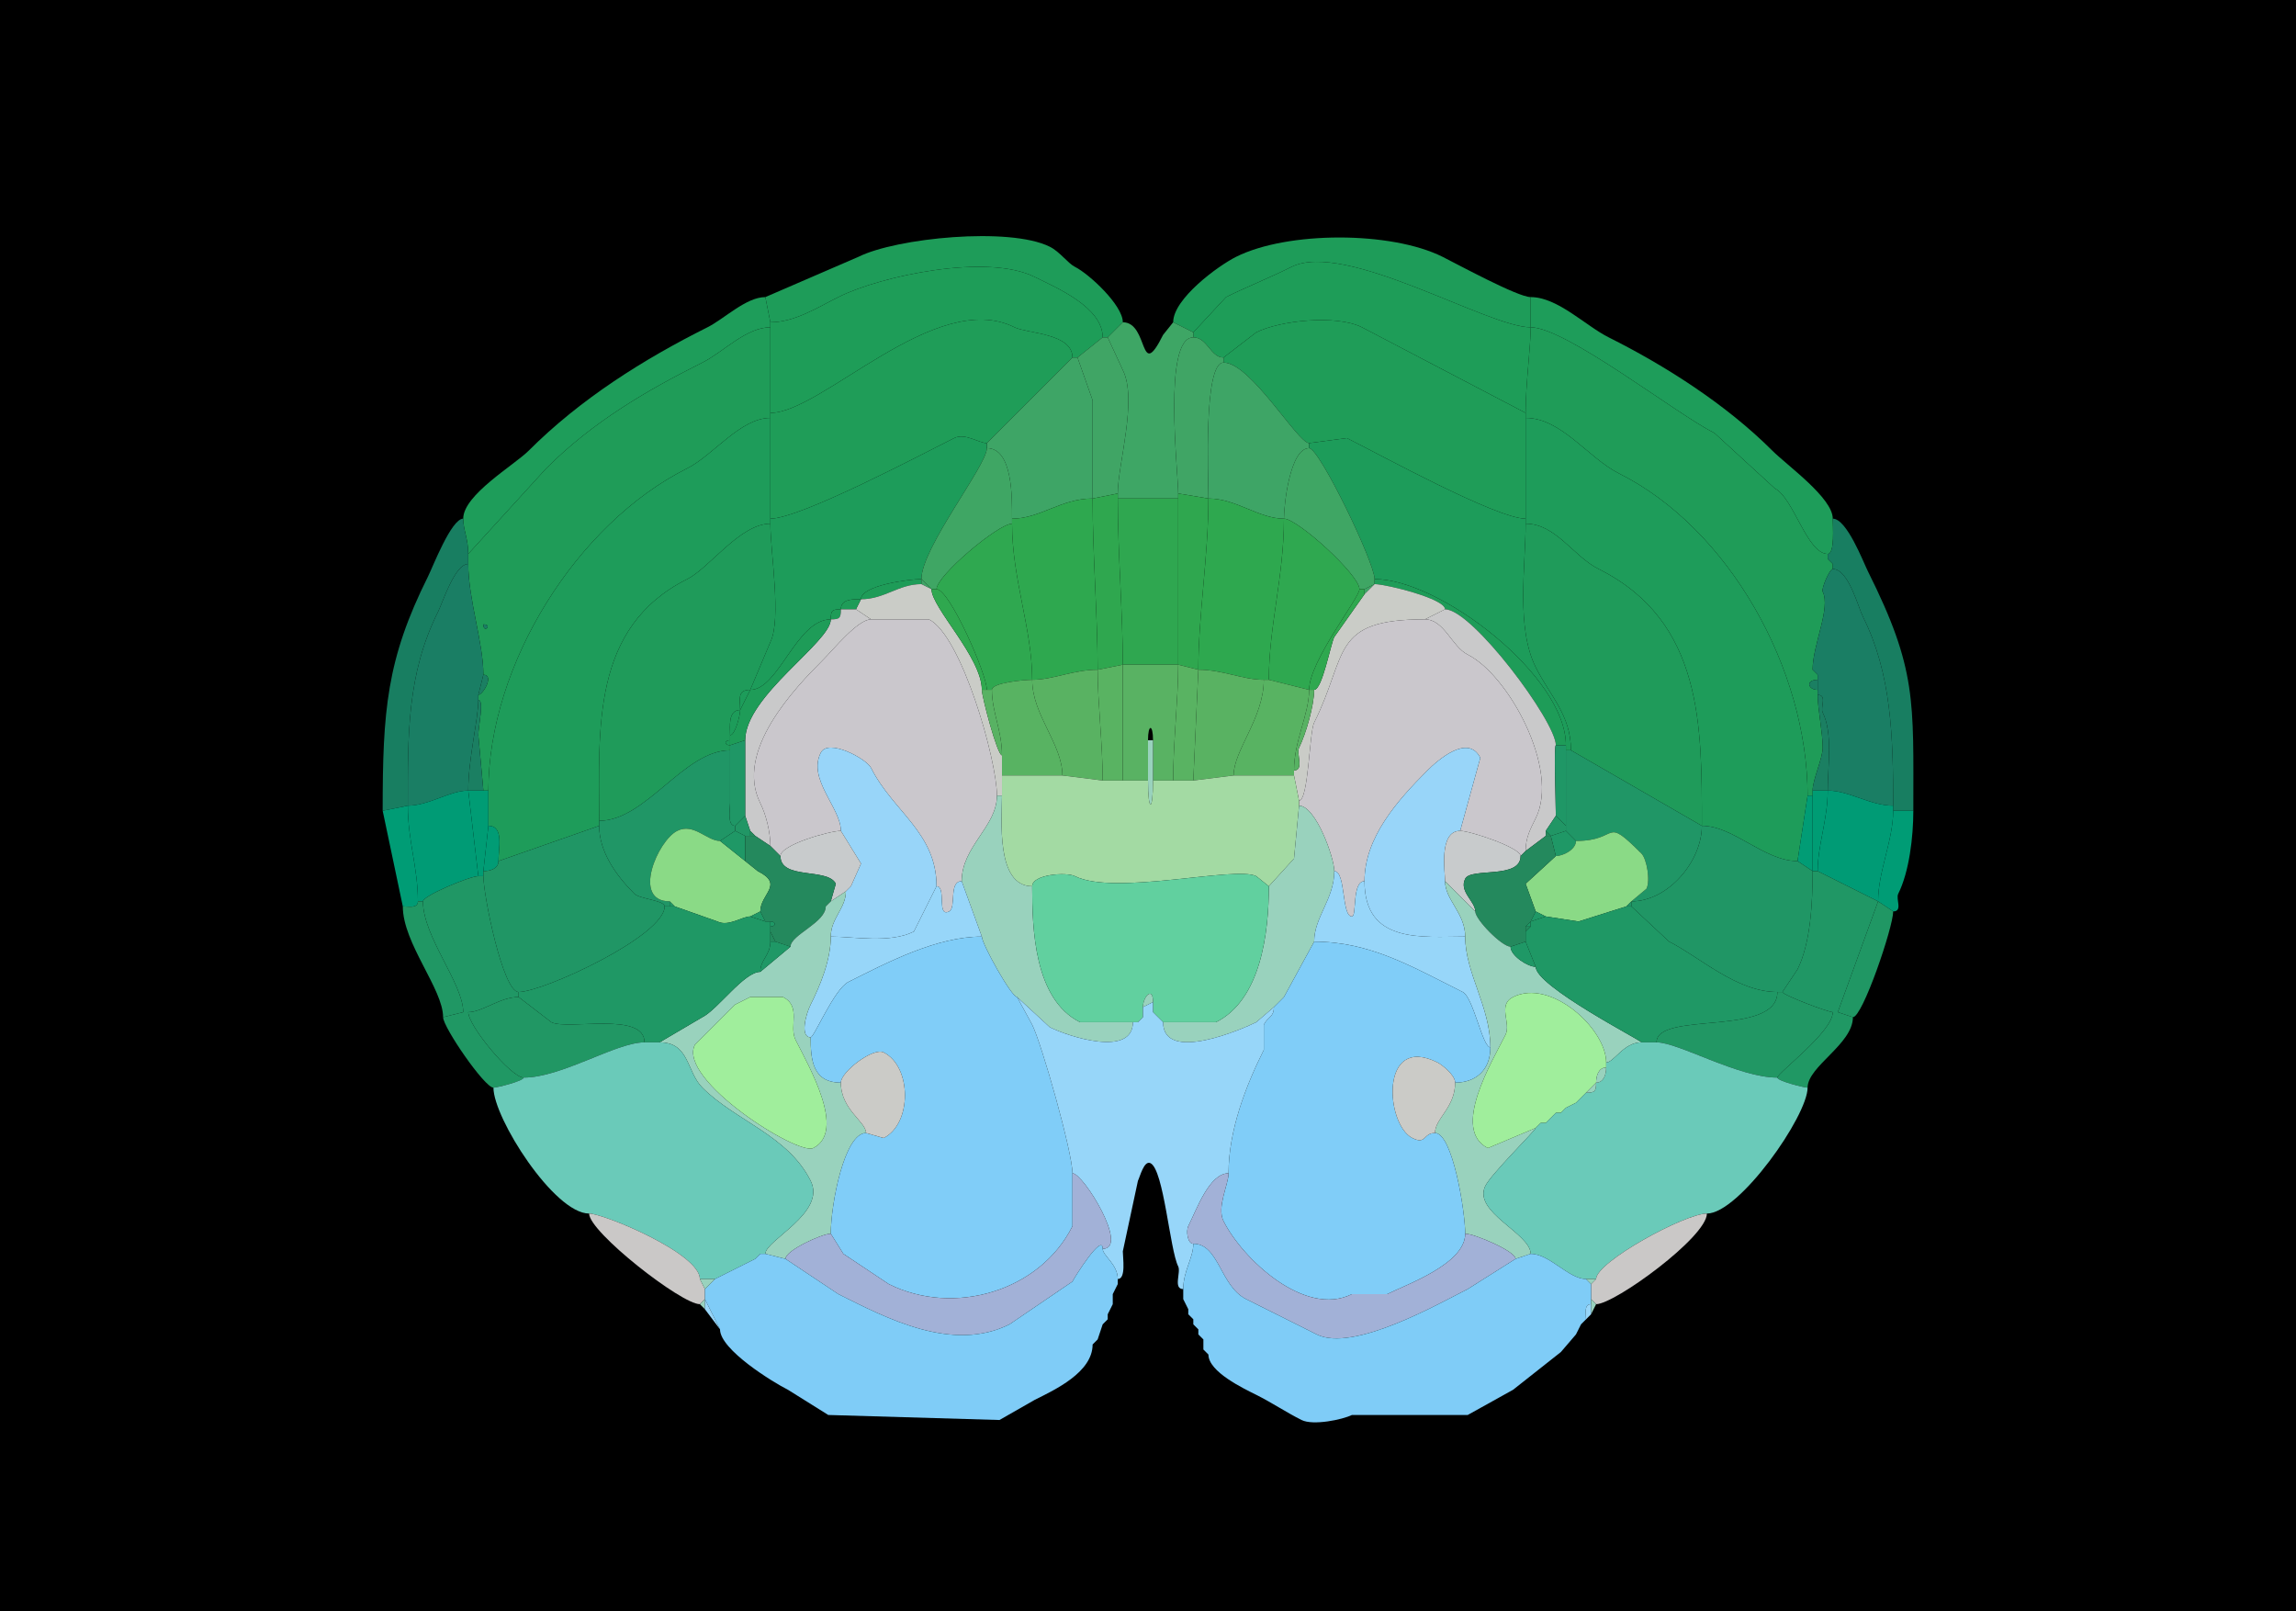 <svg xmlns="http://www.w3.org/2000/svg" xmlns:xlink="http://www.w3.org/1999/xlink"  viewBox="0 0 456 320">
<g>
<rect width="456" height="320" fill="#000000"  stroke-width="0" /> 
<path  fill="#1E9C59" stroke-width="0" stroke="#1E9C59" d = " M219 67 L220,67 C220,67 223,64 223,64 223,60.601 216.297,54.398 213.5,53 212.1,52.3 210.503,50.002 208.5,49 200.502,45.001 177.978,47.261 170.5,51 170.5,51 152,59 152,59 152,59 153,64 153,64 157.831,64 162.429,61.035 166.5,59 174.989,54.755 196.087,50.294 205.5,55 209.673,57.086 219,60.953 219,67  Z"/>

<path  fill="#1E9C59" stroke-width="0" stroke="#1E9C59" d = " M304 65 C295.481,65 267.127,47.687 256.5,53 252.242,55.129 247.176,57.162 243.5,59 L237,66 C237,66 233,64 233,64 233,59.32 241.935,52.782 245.5,51 255.722,45.889 276.265,45.882 286.5,51 289.434,52.467 301.449,59 304,59 304,59 304,65 304,65  Z"/>

<path  fill="#1E9D58" stroke-width="0" stroke="#1E9D58" d = " M213 71 L214,71 C214,71 219,67 219,67 219,60.953 209.673,57.086 205.5,55 196.087,50.294 174.989,54.755 166.5,59 162.429,61.035 157.831,64 153,64 153,64 153,65 153,65 153,65 153,82 153,82 163.234,82 185.837,57.169 201.5,65 204.012,66.256 213,66.146 213,71  Z"/>

<path  fill="#1E9D58" stroke-width="0" stroke="#1E9D58" d = " M243 71 L249.5,66 C254.209,63.646 265.362,62.431 270.5,65 L303,82 C303,76.185 304,69.012 304,65 295.481,65 267.127,47.687 256.5,53 252.242,55.129 247.176,57.162 243.5,59 243.5,59 237,66 237,66 237,66 237,67 237,67 239.789,67 240.42,71 243,71  Z"/>

<path  fill="#1E9D5A" stroke-width="0" stroke="#1E9D5A" d = " M92 103 C92,105.232 93,107.029 93,110 93,110 108.5,93 108.5,93 117.816,83.684 128.566,77.467 139.5,72 143.629,69.936 148.177,65 153,65 153,65 153,64 153,64 153,64 152,59 152,59 148.187,59 143.824,63.338 140.5,65 127.791,71.355 115.27,79.23 105,89.5 102.131,92.369 92,98.271 92,103  Z"/>

<path  fill="#1E9D5A" stroke-width="0" stroke="#1E9D5A" d = " M364 103 C364,104.424 364.442,110 363,110 358.877,110 356.217,98.858 352.5,97 352.5,97 340.5,86 340.5,86 332.879,82.19 310.995,65 304,65 304,65 304,59 304,59 309.354,59 314.885,64.692 319.5,67 330.575,72.537 342.727,80.227 352,89.5 354.969,92.469 364,98.881 364,103  Z"/>

<path  fill="#1F9D58" stroke-width="0" stroke="#1F9D58" d = " M196 88 C194.394,88 191.661,85.919 189.5,87 182.932,90.284 158.908,103 153,103 153,103 153,83 153,83 153,83 153,82 153,82 163.234,82 185.837,57.169 201.5,65 204.012,66.256 213,66.146 213,71 213,71 196,88 196,88  Z"/>

<path  fill="#3EA665" stroke-width="0" stroke="#3EA665" d = " M222 99 C225.251,99 230.749,99 234,99 234,99 234,98 234,98 234,93.717 230.892,67 237,67 237,67 237,66 237,66 237,66 233,64 233,64 233,64 231,66.5 231,66.5 226.205,76.09 228.218,64 223,64 223,64 220,67 220,67 220,67 223,73.5 223,73.5 225.964,79.429 222,92.198 222,98 222,98 222,99 222,99  Z"/>

<path  fill="#1F9D58" stroke-width="0" stroke="#1F9D58" d = " M260 88 L267.5,87 C273.93,90.215 297.212,103 303,103 303,103 303,83 303,83 303,83 303,82 303,82 303,82 270.5,65 270.5,65 265.362,62.431 254.209,63.646 249.5,66 249.5,66 243,71 243,71 243,71 243,72 243,72 248.367,72 257.737,88 260,88  Z"/>

<path  fill-rule="evenodd" fill="#1F9C58" stroke-width="0" stroke="#1F9C58" d = " M96 124 C96,125.93 97.93,124 96,124  M96 157 L97,157 C97,132.013 114.536,103.982 136.5,93 141.626,90.437 147.046,83 153,83 153,83 153,82 153,82 153,82 153,65 153,65 148.177,65 143.629,69.936 139.5,72 128.566,77.467 117.816,83.684 108.5,93 108.5,93 93,110 93,110 93,110 93,112 93,112 93,119.001 96,127.609 96,134 98.246,134 95.914,138 95,138 95,138 95,139 95,139 96.203,139 95,144.226 95,146 95,146 96,157 96,157  Z"/>

<path  fill="#1F9C58" stroke-width="0" stroke="#1F9C58" d = " M359 158 L360,158 C360,158 360,157 360,157 360,154.852 362,150.615 362,148.5 362,145.442 361,140.694 361,138 361,138 361,137 361,137 359.081,137 358.512,135 361,135 361,135 361,134 361,134 361,134 360,133 360,133 360,128.029 363.641,120.783 362,117.5 361.691,116.883 363.382,113 364,113 364,113 364,112 364,112 364,112 363,111 363,111 363,111 363,110 363,110 358.877,110 356.217,98.858 352.5,97 352.5,97 340.5,86 340.5,86 332.879,82.19 310.995,65 304,65 304,69.012 303,76.185 303,82 303,82 303,83 303,83 310.085,83 315.487,90.993 321.5,94 343.473,104.986 359,132.999 359,158  Z"/>

<path  fill="#40A565" stroke-width="0" stroke="#40A565" d = " M222 98 L217,99 C217,99 217,79.5 217,79.5 217,79.5 214,71 214,71 214,71 219,67 219,67 219,67 220,67 220,67 220,67 223,73.5 223,73.5 225.964,79.429 222,92.198 222,98  Z"/>

<path  fill="#40A565" stroke-width="0" stroke="#40A565" d = " M234 98 L240,99 C240,94.646 238.977,72 243,72 243,72 243,71 243,71 240.42,71 239.789,67 237,67 230.892,67 234,93.717 234,98  Z"/>

<path  fill="#3EA566" stroke-width="0" stroke="#3EA566" d = " M217 99 C210.727,99 206.57,103 201,103 201,99.01 201.19,89 196,89 196,89 196,88 196,88 196,88 213,71 213,71 213,71 214,71 214,71 214,71 217,79.5 217,79.5 217,79.5 217,99 217,99  Z"/>

<path  fill="#3EA566" stroke-width="0" stroke="#3EA566" d = " M240 99 C245.505,99 249.992,103 255,103 255,100.415 256.165,89 260,89 260,89 260,88 260,88 257.737,88 248.367,72 243,72 238.977,72 240,94.646 240,99  Z"/>

<path  fill="#1E9C5A" stroke-width="0" stroke="#1E9C5A" d = " M119 164 L99,171 C99,168.471 100.136,164 97,164 97,164 97,157 97,157 97,132.013 114.536,103.982 136.5,93 141.626,90.437 147.046,83 153,83 153,83 153,103 153,103 153,103 153,104 153,104 146.997,104 140.882,112.809 136.5,115 117.381,124.559 119,144.805 119,163 119,163 119,164 119,164  Z"/>

<path  fill="#1E9C5A" stroke-width="0" stroke="#1E9C5A" d = " M338 164 C344.323,164 350.36,171 357,171 357,171 359,158 359,158 359,132.999 343.473,104.986 321.5,94 315.487,90.993 310.085,83 303,83 303,83 303,103 303,103 303,103 303,104 303,104 308.992,104 312.461,110.481 317.5,113 338.296,123.398 338,144.319 338,164  Z"/>

<path  fill="#1D9C5A" stroke-width="0" stroke="#1D9C5A" d = " M165 123 C158.155,123 154.65,137 149,137 149,137 153,127.5 153,127.5 155.237,123.025 153,109.551 153,104 153,104 153,103 153,103 158.908,103 182.932,90.284 189.5,87 191.661,85.919 194.394,88 196,88 196,88 196,89 196,89 196,92.433 183,108.779 183,115 180.614,115 171,116.255 171,119 169.535,119 167,118.891 167,121 165.253,121 165,121.253 165,123  Z"/>

<path  fill="#1D9C5A" stroke-width="0" stroke="#1D9C5A" d = " M311 149 L312,149 C312,141.993 307.88,138.26 305,132.5 301.067,124.633 303,112.392 303,104 303,104 303,103 303,103 297.212,103 273.93,90.215 267.5,87 267.5,87 260,88 260,88 260,88 260,89 260,89 262.05,89 273,111.733 273,115 285.947,115 311,134.206 311,148 311,148 311,149 311,149  Z"/>

<path  fill="#3FA664" stroke-width="0" stroke="#3FA664" d = " M185 117 L186,117 C186,114.337 198.265,104 201,104 201,104 201,103 201,103 201,99.01 201.19,89 196,89 196,92.433 183,108.779 183,115 183,115 185,117 185,117  Z"/>

<path  fill="#3FA664" stroke-width="0" stroke="#3FA664" d = " M270 117 L271,117 C271,117 273,116 273,116 273,116 273,115 273,115 273,111.733 262.05,89 260,89 256.165,89 255,100.415 255,103 257.71,103 270,114.189 270,117  Z"/>

<path  fill="#2FA74F" stroke-width="0" stroke="#2FA74F" d = " M223 132 L218,133 C218,122.373 217,110.283 217,99 217,99 222,98 222,98 222,98 222,99 222,99 222,109.912 223,121.76 223,132  Z"/>

<path  fill="#2FA750" stroke-width="0" stroke="#2FA750" d = " M223 132 L234,132 C234,132 234,99 234,99 230.749,99 225.251,99 222,99 222,109.912 223,121.76 223,132  Z"/>

<path  fill="#2FA74F" stroke-width="0" stroke="#2FA74F" d = " M234 132 L238,133 C238,122.014 240,110.483 240,99 240,99 234,98 234,98 234,98 234,99 234,99 234,99 234,132 234,132  Z"/>

<path  fill="#2EA84F" stroke-width="0" stroke="#2EA84F" d = " M218 133 C213.154,133 209.207,135 205,135 205,124.913 201,115.028 201,104 201,104 201,103 201,103 206.57,103 210.727,99 217,99 217,110.283 218,122.373 218,133  Z"/>

<path  fill="#2EA84F" stroke-width="0" stroke="#2EA84F" d = " M251 135 L252,135 C252,124.325 255,114.522 255,103 249.992,103 245.505,99 240,99 240,110.483 238,122.014 238,133 242.846,133 246.793,135 251,135  Z"/>

<path  fill="#187E61" stroke-width="0" stroke="#187E61" d = " M81 160 L76,161 C76,141.14 76.77,130.961 85,114.5 85.966,112.568 89.636,103 92,103 92,105.232 93,107.029 93,110 93,110 93,112 93,112 90.317,112 87.918,119.664 87,121.5 80.802,133.897 81,146.051 81,160  Z"/>

<path  fill="#2FA850" stroke-width="0" stroke="#2FA850" d = " M252 135 L260,137 C260,131.25 270,118.752 270,117 270,114.189 257.71,103 255,103 255,114.522 252,124.325 252,135  Z"/>

<path  fill="#187E61" stroke-width="0" stroke="#187E61" d = " M376 161 L380,161 C380,139.133 380.716,132.933 371,113.5 370.028,111.557 366.782,103 364,103 364,104.424 364.442,110 363,110 363,110 363,111 363,111 363,111 364,112 364,112 364,112 364,113 364,113 367.122,113 369.03,120.56 370,122.5 375.661,133.821 376,146.269 376,160 376,160 376,161 376,161  Z"/>

<path  fill="#1F9B5A" stroke-width="0" stroke="#1F9B5A" d = " M145 149 C135.823,149 128.304,163 119,163 119,144.805 117.381,124.559 136.5,115 140.882,112.809 146.997,104 153,104 153,109.551 155.237,123.025 153,127.5 153,127.5 149,137 149,137 146.359,137 147,138.823 147,141 144.539,141 145,144.378 145,146 145,146 145,147 145,147 143.814,147 143.814,148 145,148 145,148 145,149 145,149  Z"/>

<path  fill="#2FA850" stroke-width="0" stroke="#2FA850" d = " M196 137 L197,137 C197,135.566 203.448,135 205,135 205,124.913 201,115.028 201,104 198.265,104 186,114.337 186,117 188.589,117 196,133.921 196,137  Z"/>

<path  fill="#1F9B5A" stroke-width="0" stroke="#1F9B5A" d = " M312 149 L338,164 C338,144.319 338.296,123.398 317.5,113 312.461,110.481 308.992,104 303,104 303,112.392 301.067,124.633 305,132.5 307.88,138.26 312,141.993 312,149  Z"/>

<path  fill="#1A7E64" stroke-width="0" stroke="#1A7E64" d = " M363 111 L364,112 C364,112 363,111 363,111  Z"/>

<path  fill="#1A7E64" stroke-width="0" stroke="#1A7E64" d = " M93 157 C89.346,157 85.126,160 81,160 81,146.051 80.802,133.897 87,121.5 87.918,119.664 90.317,112 93,112 93,119.001 96,127.609 96,134 96,134 95,138 95,138 95,138 95,139 95,139 95,142.848 93,150.659 93,157  Z"/>

<path  fill="#1A7E64" stroke-width="0" stroke="#1A7E64" d = " M363 157 C367.25,157 371.447,160 376,160 376,146.269 375.661,133.821 370,122.5 369.03,120.56 367.122,113 364,113 363.382,113 361.691,116.883 362,117.5 363.641,120.783 360,128.029 360,133 360,133 361,134 361,134 361,134 361,135 361,135 361,135 361,137 361,137 361,137 361,138 361,138 362.951,138 361.477,140.454 362,141.5 364.042,145.584 363,152.163 363,157  Z"/>

<path  fill="#1E9C58" stroke-width="0" stroke="#1E9C58" d = " M183 116 C178.44,116 175.688,119 171,119 171,116.255 180.614,115 183,115 183,115 183,116 183,116  Z"/>

<path  fill="#3FA466" stroke-width="0" stroke="#3FA466" d = " M183 116 L185,117 C185,117 183,115 183,115 183,115 183,116 183,116  Z"/>

<path  fill="#1E9C58" stroke-width="0" stroke="#1E9C58" d = " M309 148 L311,148 C311,134.206 285.947,115 273,115 273,115 273,116 273,116 275.267,116 287,118.887 287,121 292.383,121 309,143.279 309,148  Z"/>

<path  fill="#CACCC7" stroke-width="0" stroke="#CACCC7" d = " M198 158 L199,158 C199,158 199,154 199,154 199,154 199,150 199,150 198.063,150 195,138.346 195,137 195,130.568 185,120.688 185,117 185,117 183,116 183,116 178.44,116 175.688,119 171,119 171,119 170,121 170,121 170,121 173,123 173,123 173,123 184.5,123 184.5,123 190.992,126.246 198,150.976 198,158  Z"/>

<path  fill="#3FA466" stroke-width="0" stroke="#3FA466" d = " M271 117 L271,118 C271,118 273,116 273,116 273,116 271,117 271,117  Z"/>

<path  fill="#CACCC7" stroke-width="0" stroke="#CACCC7" d = " M257 154 L258,159 C259.886,159 260.036,145.428 261,143.5 267.783,129.935 264.133,123 283,123 283,123 287,121 287,121 287,118.887 275.267,116 273,116 273,116 271,118 271,118 271,118 265,126.5 265,126.5 264.243,128.013 262.612,137 261,137 261,140.066 259.376,145.748 258,148.5 257.426,149.647 259.064,153 257,153 257,153 257,154 257,154  Z"/>

<path  fill="#2FA84F" stroke-width="0" stroke="#2FA84F" d = " M195 137 L196,137 C196,133.921 188.589,117 186,117 186,117 185,117 185,117 185,120.688 195,130.568 195,137  Z"/>

<path  fill="#2FA84F" stroke-width="0" stroke="#2FA84F" d = " M260 137 L261,137 C262.612,137 264.243,128.013 265,126.5 265,126.5 271,118 271,118 271,118 271,117 271,117 271,117 270,117 270,117 270,118.752 260,131.25 260,137  Z"/>

<path  fill="#1E9C58" stroke-width="0" stroke="#1E9C58" d = " M167 121 L170,121 C170,121 171,119 171,119 169.535,119 167,118.891 167,121  Z"/>

<path  fill="#1E9C58" stroke-width="0" stroke="#1E9C58" d = " M167 121 C165.253,121 165,121.253 165,123 166.747,123 167,122.747 167,121  Z"/>

<path  fill="#C9C9CA" stroke-width="0" stroke="#C9C9CA" d = " M150 166 L153,168 C153,165.279 152.164,161.829 151,159.5 145.838,149.177 157.811,136.689 163.5,131 165.605,128.895 170.366,123 173,123 173,123 170,121 170,121 170,121 167,121 167,121 167,122.747 166.747,123 165,123 165,127.541 148,138.218 148,147 148,152.671 148,156.206 148,162 148,162 149,165 149,165 149,165 150,166 150,166  Z"/>

<path  fill="#C9C9CA" stroke-width="0" stroke="#C9C9CA" d = " M307 166 L303,169 C303,166.387 303.93,164.64 305,162.5 309.851,152.797 299.568,134.034 291.5,130 288.314,128.407 286.836,123 283,123 283,123 287,121 287,121 292.383,121 309,143.279 309,148 308.585,148 309,159.531 309,162 309,162 307,165 307,165 307,165 307,166 307,166  Z"/>

<path  fill="#1E9C58" stroke-width="0" stroke="#1E9C58" d = " M148 147 L145,148 C145,148 145,147 145,147 145,147 145,146 145,146 146.014,146 147,142.041 147,141 147,141 149,137 149,137 154.65,137 158.155,123 165,123 165,127.541 148,138.218 148,147  Z"/>

<path  fill="#CAC7CC" stroke-width="0" stroke="#CAC7CC" d = " M191 175 C188.351,175 189.991,180.254 188.5,181 185.958,182.271 188.029,176 186,176 186,165.322 177.325,161.15 173,152.5 172.1,150.699 164.476,146.547 163,149.5 160.354,154.792 167,160.418 167,165 164.804,165 155,167.765 155,170 155,170 153,168 153,168 153,165.279 152.164,161.829 151,159.5 145.838,149.177 157.811,136.689 163.5,131 165.605,128.895 170.366,123 173,123 173,123 184.5,123 184.5,123 190.992,126.246 198,150.976 198,158 198,164.163 191,168.063 191,175  Z"/>

<path  fill="#CAC7CC" stroke-width="0" stroke="#CAC7CC" d = " M265 173 C267.323,173 266.412,182 268.5,182 269.521,182 268.451,175 271,175 271,166.336 277.452,159.048 283.5,153 285.486,151.014 291.566,145.631 294,150.5 294,150.5 290,165 290,165 291.993,165 302,168.344 302,170 302,170 303,169 303,169 303,166.387 303.93,164.64 305,162.5 309.851,152.797 299.568,134.034 291.5,130 288.314,128.407 286.836,123 283,123 264.133,123 267.783,129.935 261,143.5 260.036,145.428 259.886,159 258,159 258,159 258,160 258,160 261.305,160 265,170.319 265,173  Z"/>

<path  fill="#1A7E64" stroke-width="0" stroke="#1A7E64" d = " M96 124 C96,125.93 97.93,124 96,124  Z"/>

<path  fill="#59B362" stroke-width="0" stroke="#59B362" d = " M219 155 L223,155 C223,146.829 223,140.503 223,132 223,132 218,133 218,133 218,139.557 219,147.767 219,155  Z"/>

<path  fill="#59B263" stroke-width="0" stroke="#59B263" d = " M229 155 L233,155 C233,147.381 234,138.965 234,132 234,132 223,132 223,132 223,140.503 223,146.829 223,155 223,155 228,155 228,155 228,155 228,147 228,147 228,143.754 229,143.754 229,147 229,147 229,155 229,155  Z"/>

<path  fill="#59B362" stroke-width="0" stroke="#59B362" d = " M233 155 L237,155 C237,155 238,133 238,133 238,133 234,132 234,132 234,138.965 233,147.381 233,155  Z"/>

<path  fill="#59B262" stroke-width="0" stroke="#59B262" d = " M211 154 L219,155 C219,147.767 218,139.557 218,133 213.154,133 209.207,135 205,135 205,142.025 211,147.746 211,154  Z"/>

<path  fill="#59B262" stroke-width="0" stroke="#59B262" d = " M245 154 L237,155 C237,155 238,133 238,133 242.846,133 246.793,135 251,135 251,142.588 245,148.999 245,154  Z"/>

<path  fill="#1B7F62" stroke-width="0" stroke="#1B7F62" d = " M360 133 L361,134 C361,134 360,133 360,133  Z"/>

<path  fill="#1B7F62" stroke-width="0" stroke="#1B7F62" d = " M96 134 C98.246,134 95.914,138 95,138 95,138 96,134 96,134  Z"/>

<path  fill="#58B362" stroke-width="0" stroke="#58B362" d = " M199 154 L211,154 C211,147.746 205,142.025 205,135 203.448,135 197,135.566 197,137 197,141.449 199,145.01 199,150 199,150 199,154 199,154  Z"/>

<path  fill="#58B362" stroke-width="0" stroke="#58B362" d = " M245 154 L257,154 C257,154 257,153 257,153 257,147.061 260,141.873 260,137 260,137 252,135 252,135 252,135 251,135 251,135 251,142.588 245,148.999 245,154  Z"/>

<path  fill="#1B7F62" stroke-width="0" stroke="#1B7F62" d = " M361 135 C358.512,135 359.081,137 361,137 361,137 361,135 361,135  Z"/>

<path  fill="#1D9C5A" stroke-width="0" stroke="#1D9C5A" d = " M149 137 C146.359,137 147,138.823 147,141 147,141 149,137 149,137  Z"/>

<path  fill="#58B263" stroke-width="0" stroke="#58B263" d = " M197 137 C197,141.449 199,145.01 199,150 198.063,150 195,138.346 195,137 195,137 196,137 196,137 196,137 197,137 197,137  Z"/>

<path  fill="#58B263" stroke-width="0" stroke="#58B263" d = " M261 137 C261,140.066 259.376,145.748 258,148.5 257.426,149.647 259.064,153 257,153 257,147.061 260,141.873 260,137 260,137 261,137 261,137  Z"/>

<path  fill="#1B7F62" stroke-width="0" stroke="#1B7F62" d = " M360 157 L363,157 C363,152.163 364.042,145.584 362,141.5 361.477,140.454 362.951,138 361,138 361,140.694 362,145.442 362,148.5 362,150.615 360,154.852 360,157  Z"/>

<path  fill="#1B7F62" stroke-width="0" stroke="#1B7F62" d = " M93 157 L96,157 C96,157 95,146 95,146 95,144.226 96.203,139 95,139 95,142.848 93,150.659 93,157  Z"/>

<path  fill="#1D9C5A" stroke-width="0" stroke="#1D9C5A" d = " M147 141 C144.539,141 145,144.378 145,146 146.014,146 147,142.041 147,141  Z"/>

<path  fill="#1D9C5A" stroke-width="0" stroke="#1D9C5A" d = " M145 147 C143.814,147 143.814,148 145,148 145,148 145,147 145,147  Z"/>

<path  fill="#1F9766" stroke-width="0" stroke="#1F9766" d = " M148 162 L146,164 C144.386,164 145,160.69 145,159.5 145,156.111 145,153.149 145,149 145,149 145,148 145,148 145,148 148,147 148,147 148,152.671 148,156.206 148,162  Z"/>

<path  fill="#99D2BD" stroke-width="0" stroke="#99D2BD" d = " M228 155 C228,161.362 229,161.362 229,155 229,155 229,147 229,147 229,147 228,147 228,147 228,147 228,155 228,155  Z"/>

<path  fill="#1F9766" stroke-width="0" stroke="#1F9766" d = " M309 162 L311,164 C311,158.33 311,154.67 311,149 311,149 311,148 311,148 311,148 309,148 309,148 308.585,148 309,159.531 309,162  Z"/>

<path  fill="#209666" stroke-width="0" stroke="#209666" d = " M132 180 L133,180 C133,180 133,179 133,179 125.411,179 130.635,166.933 134.5,165 137.792,163.354 140.383,167 143,167 143,167 146,165 146,165 146,165 146,164 146,164 144.386,164 145,160.69 145,159.5 145,156.111 145,153.149 145,149 135.823,149 128.304,163 119,163 119,163 119,164 119,164 119,169.133 122.313,173.813 126,177.5 127.027,178.527 132,178.805 132,180  Z"/>

<path  fill="#98D5F9" stroke-width="0" stroke="#98D5F9" d = " M168 177 C168,180.391 165,182.353 165,186 169.579,186 176.724,187.388 181.5,185 181.5,185 186,176 186,176 186,165.322 177.325,161.15 173,152.5 172.1,150.699 164.476,146.547 163,149.5 160.354,154.792 167,160.418 167,165 167,165 171,171.5 171,171.5 171,171.5 169,176 169,176 169,176 168,177 168,177  Z"/>

<path  fill="#98D5F9" stroke-width="0" stroke="#98D5F9" d = " M287 175 C287,178.718 291,181.347 291,186 282.573,186 271,187.529 271,175 271,166.336 277.452,159.048 283.5,153 285.486,151.014 291.566,145.631 294,150.5 294,150.5 290,165 290,165 285.691,165 287,173.143 287,175  Z"/>

<path  fill="#209666" stroke-width="0" stroke="#209666" d = " M313 167 C321.87,167 318.313,161.813 326,169.5 327.072,170.572 327.798,174.904 327,176.5 L324,179 C331.283,179 338,171.06 338,164 338,164 312,149 312,149 312,149 311,149 311,149 311,154.67 311,158.33 311,164 311,164 311,165 311,165 311,165 313,167 313,167  Z"/>

<path  fill="#A3DAA3" stroke-width="0" stroke="#A3DAA3" d = " M205 176 C205,173.64 211.789,173.144 213.5,174 221.416,177.958 245.315,171.908 249.5,174 L252,176 C252,176 257,170.5 257,170.5 257,170.5 258,160 258,160 258,160 258,159 258,159 258,159 257,154 257,154 257,154 245,154 245,154 245,154 237,155 237,155 237,155 233,155 233,155 233,155 229,155 229,155 229,161.362 228,161.362 228,155 228,155 223,155 223,155 223,155 219,155 219,155 219,155 211,154 211,154 211,154 199,154 199,154 199,154 199,158 199,158 199,162.48 197.706,176 205,176  Z"/>

<path  fill="#009B75" stroke-width="0" stroke="#009B75" d = " M83 179 L84,179 C84,177.898 93.286,174 95,174 95,174 93,157 93,157 89.346,157 85.126,160 81,160 81,167.074 83,172.218 83,179  Z"/>

<path  fill="#009C74" stroke-width="0" stroke="#009C74" d = " M95 174 L96,174 C96,174 96,173 96,173 96,173 97,164 97,164 97,164 97,157 97,157 97,157 96,157 96,157 96,157 93,157 93,157 93,157 95,174 95,174  Z"/>

<path  fill="#009C74" stroke-width="0" stroke="#009C74" d = " M360 173 L361,173 C361,167.837 363,162.763 363,157 363,157 360,157 360,157 360,157 360,158 360,158 360,158 360,173 360,173  Z"/>

<path  fill="#009B75" stroke-width="0" stroke="#009B75" d = " M361 173 L373,179 C373,173.066 376,166.888 376,161 376,161 376,160 376,160 371.447,160 367.25,157 363,157 363,162.763 361,167.837 361,173  Z"/>

<path  fill="#99D2BD" stroke-width="0" stroke="#99D2BD" d = " M202 198 L208.5,204 C212.173,205.837 225,210.046 225,203 225,203 214.5,203 214.5,203 205.342,198.421 205,184.277 205,176 197.706,176 199,162.48 199,158 199,158 198,158 198,158 198,164.163 191,168.063 191,175 191,175 195,186 195,186 195,187.427 200.867,198 202,198  Z"/>

<path  fill="#019C75" stroke-width="0" stroke="#019C75" d = " M357 171 L360,173 C360,173 360,158 360,158 360,158 359,158 359,158 359,158 357,171 357,171  Z"/>

<path  fill="#009C75" stroke-width="0" stroke="#009C75" d = " M83 179 C83,180.473 81.048,180 80,180 80,180 76,161 76,161 76,161 81,160 81,160 81,167.074 83,172.218 83,179  Z"/>

<path  fill="#99D2BD" stroke-width="0" stroke="#99D2BD" d = " M253 200 L249.5,203 C246.989,204.256 231,211.273 231,203 231,203 241.5,203 241.5,203 250.396,198.552 252,185.289 252,176 252,176 257,170.5 257,170.5 257,170.5 258,160 258,160 261.305,160 265,170.319 265,173 265,178.521 261,182.134 261,187 261,187 255,198 255,198 255,198 254,199 254,199 254,199 253,200 253,200  Z"/>

<path  fill="#009C75" stroke-width="0" stroke="#009C75" d = " M373 179 L376,181 C377.951,181 376.477,178.546 377,177.5 379.195,173.11 380,166.17 380,161 380,161 376,161 376,161 376,166.888 373,173.066 373,179  Z"/>

<path  fill="#219665" stroke-width="0" stroke="#219665" d = " M148 166 L149,166 C149,166 149,165 149,165 149,165 148,162 148,162 148,162 146,164 146,164 146,164 146,165 146,165 146,165 148,166 148,166  Z"/>

<path  fill="#219665" stroke-width="0" stroke="#219665" d = " M311 165 L308,166 C308,166 307,165 307,165 307,165 309,162 309,162 309,162 311,164 311,164 311,164 311,165 311,165  Z"/>

<path  fill="#019C75" stroke-width="0" stroke="#019C75" d = " M99 171 C99,172.577 97.238,173 96,173 96,173 97,164 97,164 100.136,164 99,168.471 99,171  Z"/>

<path  fill="#209665" stroke-width="0" stroke="#209665" d = " M132 180 C132,185.861 107.895,197 103,197 99.857,197 96,177.691 96,174 96,174 96,173 96,173 97.238,173 99,172.577 99,171 99,171 119,164 119,164 119,169.133 122.313,173.813 126,177.5 127.027,178.527 132,178.805 132,180  Z"/>

<path  fill="#209665" stroke-width="0" stroke="#209665" d = " M353 197 L354,197 C354,197 357,192.5 357,192.5 359.606,187.289 360,179.198 360,173 360,173 357,171 357,171 350.36,171 344.323,164 338,164 338,171.06 331.283,179 324,179 324,179 324,180 324,180 324,180 331.5,187 331.5,187 337.525,190.012 344.906,197 353,197  Z"/>

<path  fill="#8ADA86" stroke-width="0" stroke="#8ADA86" d = " M151 181 L149,182 C147.394,182 144.661,184.081 142.5,183 142.5,183 134,180 134,180 134,180 133,179 133,179 125.411,179 130.635,166.933 134.5,165 137.792,163.354 140.383,167 143,167 143,167 148,171 148,171 148,171 150.5,173 150.5,173 155.845,175.672 151,177.501 151,181  Z"/>

<path  fill="#1F9866" stroke-width="0" stroke="#1F9866" d = " M143 167 L148,171 C148,171 148,166 148,166 148,166 146,165 146,165 146,165 143,167 143,167  Z"/>

<path  fill="#248A5C" stroke-width="0" stroke="#248A5C" d = " M149 166 L150,166 C150,166 149,165 149,165 149,165 149,166 149,166  Z"/>

<path  fill="#C8CBCC" stroke-width="0" stroke="#C8CBCC" d = " M168 177 L165,179 C165,179 166,175.5 166,175.5 164.38,172.26 155,174.799 155,170 155,167.765 164.804,165 167,165 167,165 171,171.5 171,171.5 171,171.5 169,176 169,176 169,176 168,177 168,177  Z"/>

<path  fill="#C8CBCC" stroke-width="0" stroke="#C8CBCC" d = " M287 175 L293,181 C293,179.016 289.722,177.055 291,174.5 292.126,172.249 302,174.643 302,170 302,168.344 291.993,165 290,165 285.691,165 287,173.143 287,175  Z"/>

<path  fill="#248A5C" stroke-width="0" stroke="#248A5C" d = " M307 166 L308,166 C308,166 307,165 307,165 307,165 307,166 307,166  Z"/>

<path  fill="#1F9866" stroke-width="0" stroke="#1F9866" d = " M313 167 C313,168.712 310.429,170 309,170 309,170 308,166 308,166 308,166 311,165 311,165 311,165 313,167 313,167  Z"/>

<path  fill="#8ADA86" stroke-width="0" stroke="#8ADA86" d = " M305 181 L307,182 C307,182 313.5,183 313.5,183 313.5,183 323,180 323,180 323,180 324,179 324,179 324,179 327,176.5 327,176.5 327.798,174.904 327.072,170.572 326,169.5 318.313,161.813 321.87,167 313,167 313,168.712 310.429,170 309,170 309,170 303,175.5 303,175.5 303,175.5 305,181 305,181  Z"/>

<path  fill="#24895D" stroke-width="0" stroke="#24895D" d = " M154 187 L157,188 C157,185.668 164,183.226 164,180 164,180 165,179 165,179 165,179 166,175.5 166,175.5 164.38,172.26 155,174.799 155,170 155,170 153,168 153,168 153,168 150,166 150,166 150,166 149,166 149,166 149,166 148,166 148,166 148,166 148,171 148,171 148,171 150.5,173 150.5,173 155.845,175.672 151,177.501 151,181 151,181 152,183 152,183 152,183 153,183 153,183 154.186,183 154.186,184 153,184 153,184 153,185 153,185 153,185 154,187 154,187  Z"/>

<path  fill="#24895D" stroke-width="0" stroke="#24895D" d = " M303 187 L300,188 C298.295,188 293,182.62 293,181 293,179.016 289.722,177.055 291,174.5 292.126,172.249 302,174.643 302,170 302,170 303,169 303,169 303,169 307,166 307,166 307,166 308,166 308,166 308,166 309,170 309,170 309,170 303,175.5 303,175.5 303,175.5 305,181 305,181 305,181 304,183 304,183 304,183 303,184 303,184 303,184 303,185 303,185 303,185 303,187 303,187  Z"/>

<path  fill="#97D6F9" stroke-width="0" stroke="#97D6F9" d = " M261 187 C272.102,187 280.383,191.941 290.5,197 292.638,198.069 294.421,208 296,208 296,199.929 291,193.302 291,186 282.573,186 271,187.529 271,175 268.451,175 269.521,182 268.5,182 266.412,182 267.323,173 265,173 265,178.521 261,182.134 261,187  Z"/>

<path  fill="#209765" stroke-width="0" stroke="#209765" d = " M364 201 L365,201 C365,201 373,179 373,179 373,179 361,173 361,173 361,173 360,173 360,173 360,179.198 359.606,187.289 357,192.5 357,192.5 354,197 354,197 354,197.567 362.99,201 364,201  Z"/>

<path  fill="#209765" stroke-width="0" stroke="#209765" d = " M92 201 L93,201 C95.844,201 99.269,198 103,198 103,198 103,197 103,197 99.857,197 96,177.691 96,174 96,174 95,174 95,174 93.286,174 84,177.898 84,179 84,186.051 92,195.331 92,201  Z"/>

<path  fill="#61D09F" stroke-width="0" stroke="#61D09F" d = " M225 203 L226,203 C226,203 227,202 227,202 227,202 227,200 227,200 227,197.918 229,195.781 229,199 229,199 229,201 229,201 229,201 230,202 230,202 230,202 231,203 231,203 231,203 241.5,203 241.5,203 250.396,198.552 252,185.289 252,176 252,176 249.5,174 249.5,174 245.315,171.908 221.416,177.958 213.5,174 211.789,173.144 205,173.64 205,176 205,184.277 205.342,198.421 214.5,203 214.5,203 225,203 225,203  Z"/>

<path  fill="#97D6F9" stroke-width="0" stroke="#97D6F9" d = " M195 186 C185.959,186 176.16,191.17 168.5,195 165.675,196.412 161.703,206 161,206 158.833,206 160.031,201.438 161,199.5 162.952,195.597 165,190.608 165,186 169.579,186 176.724,187.388 181.5,185 181.5,185 186,176 186,176 188.029,176 185.958,182.271 188.5,181 189.991,180.254 188.351,175 191,175 191,175 195,186 195,186  Z"/>

<path  fill="#99D2BD" stroke-width="0" stroke="#99D2BD" d = " M304 249 L301,250 C301,248.465 292.779,245 291,245 291,240.641 288.504,225 285,225 285,222.099 289,219.977 289,215 293.187,215 296,212.409 296,208 296,199.929 291,193.302 291,186 291,181.347 287,178.718 287,175 287,175 293,181 293,181 293,182.62 298.295,188 300,188 300,189.811 303.438,192 305,192 305,195.868 326,206.646 326,207 322.454,207 320.536,211 319,211 319,204.311 307.999,194.25 300.5,198 297.349,199.575 300.161,203.178 299,205.5 296.336,210.828 288.151,224.325 295.5,228 295.5,228 305,224 305,224 305,224.435 296.219,233.063 295,235.5 292.398,240.704 304,244.937 304,249  Z"/>

<path  fill="#99D2BD" stroke-width="0" stroke="#99D2BD" d = " M169 176 L168,177 C168,177 169,176 169,176  Z"/>

<path  fill-rule="evenodd" fill="#99D2BD" stroke-width="0" stroke="#99D2BD" d = " M149 198 L146,199.5 L138,207.5 C134.537,214.427 158.473,229.514 161.5,228 168.156,224.672 160.599,211.697 158,206.5 156.647,203.793 159.213,199.857 155.5,198 L149,198  M152 249 L156,250 C156,248.319 163.278,245 165,245 165,239.192 167.691,225 172,225 172,222.726 167,220.397 167,215 161.417,215 161,210.52 161,206 158.833,206 160.031,201.438 161,199.5 162.952,195.597 165,190.608 165,186 165,182.353 168,180.391 168,177 168,177 165,179 165,179 165,179 164,180 164,180 164,183.226 157,185.668 157,188 157,188 151,193 151,193 147.782,193 142.548,200.476 139.5,202 139.5,202 131,207 131,207 136.967,207 136.312,212.812 139.5,216 146.091,222.591 156.489,225.479 161,234.5 164.18,240.861 152,246.294 152,249  Z"/>

<path  fill="#209764" stroke-width="0" stroke="#209764" d = " M92 201 L88,202 C88,196.408 80,187.331 80,180 81.048,180 83,180.473 83,179 83,179 84,179 84,179 84,186.051 92,195.331 92,201  Z"/>

<path  fill="#1F9866" stroke-width="0" stroke="#1F9866" d = " M133 180 L134,180 C134,180 133,179 133,179 133,179 133,180 133,180  Z"/>

<path  fill="#C8CBCC" stroke-width="0" stroke="#C8CBCC" d = " M165 179 L164,180 C164,180 165,179 165,179  Z"/>

<path  fill="#209666" stroke-width="0" stroke="#209666" d = " M323 180 L324,180 C324,180 324,179 324,179 324,179 323,180 323,180  Z"/>

<path  fill="#209764" stroke-width="0" stroke="#209764" d = " M365 201 L368,202 C369.922,202 376,184.122 376,181 376,181 373,179 373,179 373,179 365,201 365,201  Z"/>

<path  fill="#1F9865" stroke-width="0" stroke="#1F9865" d = " M128 207 L131,207 C131,207 139.5,202 139.5,202 142.548,200.476 147.782,193 151,193 151,190.553 153,189.72 153,187 153,187 153,185 153,185 153,185 153,184 153,184 153,184 153,183 153,183 153,183 152,183 152,183 152,183 149,182 149,182 147.394,182 144.661,184.081 142.5,183 142.5,183 134,180 134,180 134,180 133,180 133,180 133,180 132,180 132,180 132,185.861 107.895,197 103,197 103,197 103,198 103,198 103,198 109.5,203 109.5,203 112.797,204.649 128,200.797 128,207  Z"/>

<path  fill="#1F9865" stroke-width="0" stroke="#1F9865" d = " M326 207 L329,207 C329,200.718 353,205.998 353,197 344.906,197 337.525,190.012 331.5,187 331.5,187 324,180 324,180 324,180 323,180 323,180 323,180 313.5,183 313.5,183 313.5,183 307,182 307,182 307,182 304,183 304,183 304,183 304,184 304,184 304,184 303,185 303,185 303,185 303,187 303,187 303,187 305,192 305,192 305,195.868 326,206.646 326,207  Z"/>

<path  fill="#1F9866" stroke-width="0" stroke="#1F9866" d = " M149 182 L152,183 C152,183 151,181 151,181 151,181 149,182 149,182  Z"/>

<path  fill="#1F9866" stroke-width="0" stroke="#1F9866" d = " M307 182 L304,183 C304,183 305,181 305,181 305,181 307,182 307,182  Z"/>

<path  fill="#1F9866" stroke-width="0" stroke="#1F9866" d = " M153 183 C154.186,183 154.186,184 153,184 153,184 153,183 153,183  Z"/>

<path  fill="#1F9866" stroke-width="0" stroke="#1F9866" d = " M303 184 L304,184 C304,184 304,183 304,183 304,183 303,184 303,184  Z"/>

<path  fill="#228A5D" stroke-width="0" stroke="#228A5D" d = " M304 184 L303,185 C303,185 303,184 303,184 303,184 304,184 304,184  Z"/>

<path  fill="#228A5D" stroke-width="0" stroke="#228A5D" d = " M153 187 L154,187 C154,187 153,185 153,185 153,185 153,187 153,187  Z"/>

<path  fill="#80CDF8" stroke-width="0" stroke="#80CDF8" d = " M213 233 L213,243.5 C206.533,256.433 189.444,261.472 176.5,255 L167.5,249 L165,245 C165,239.192 167.691,225 172,225 172,225 175.5,226 175.5,226 181.163,223.169 181.098,211.799 175.5,209 173.407,207.953 167,212.859 167,215 161.417,215 161,210.52 161,206 161.703,206 165.675,196.412 168.5,195 176.16,191.17 185.959,186 195,186 195,187.427 200.867,198 202,198 202,198 205,203.5 205,203.5 206.898,207.296 213,228.845 213,233  Z"/>

<path  fill="#80CDF8" stroke-width="0" stroke="#80CDF8" d = " M244 233 C244,235.231 241.614,239.728 243,242.5 246.711,249.922 259.117,261.692 268.5,257 L275.5,257 C279.376,255.062 291,251.006 291,245 291,240.641 288.504,225 285,225 282.608,225 283.299,227.399 280.5,226 275.152,223.326 273.956,205.228 285.5,211 286.365,211.433 289,213.479 289,215 293.187,215 296,212.409 296,208 294.421,208 292.638,198.069 290.5,197 280.383,191.941 272.102,187 261,187 261,187 255,198 255,198 255,198 254,199 254,199 254,199 253,200 253,200 253,202.029 251.809,201.881 251,203.5 251,203.5 251,208.5 251,208.5 247.429,215.643 244,224.47 244,233  Z"/>

<path  fill="#1F9866" stroke-width="0" stroke="#1F9866" d = " M157 188 L151,193 C151,190.553 153,189.72 153,187 153,187 154,187 154,187 154,187 157,188 157,188  Z"/>

<path  fill="#1F9866" stroke-width="0" stroke="#1F9866" d = " M300 188 C300,189.811 303.438,192 305,192 305,192 303,187 303,187 303,187 300,188 300,188  Z"/>

<path  fill="#99D2BD" stroke-width="0" stroke="#99D2BD" d = " M229 199 L227,200 C227,197.918 229,195.781 229,199  Z"/>

<path  fill="#219764" stroke-width="0" stroke="#219764" d = " M329 207 C333.387,207 345.219,214 353,214 353,213.063 364,204.928 364,201 362.99,201 354,197.567 354,197 354,197 353,197 353,197 353,205.998 329,200.718 329,207  Z"/>

<path  fill="#219764" stroke-width="0" stroke="#219764" d = " M128 207 C122.33,207 111.586,214 104,214 101.531,214 93,203.746 93,201 95.844,201 99.269,198 103,198 103,198 109.5,203 109.5,203 112.797,204.649 128,200.797 128,207  Z"/>

<path  fill="#A0EE9C" stroke-width="0" stroke="#A0EE9C" d = " M149 198 L146,199.5 L138,207.5 C134.537,214.427 158.473,229.514 161.5,228 168.156,224.672 160.599,211.697 158,206.5 156.647,203.793 159.213,199.857 155.5,198 L149,198  Z"/>

<path  fill="#97D6F9" stroke-width="0" stroke="#97D6F9" d = " M222 254 C223.665,254 223,249.778 223,248.5 L226,234.5 C226.408,233.685 227.219,230.359 228.5,231 231.14,232.32 232.323,248.146 234,251.5 234.574,252.647 232.936,256 235,256 235,252.382 237,249.846 237,247 235.844,247 235.528,244.445 236,243.5 237.696,240.107 240.19,233 244,233 244,224.47 247.429,215.643 251,208.5 251,208.5 251,203.5 251,203.5 251.809,201.881 253,202.029 253,200 253,200 249.5,203 249.5,203 246.989,204.256 231,211.273 231,203 231,203 230,202 230,202 230,202 229,201 229,201 229,201 229,199 229,199 229,199 227,200 227,200 227,200 227,202 227,202 227,202 226,203 226,203 226,203 225,203 225,203 225,210.046 212.173,205.837 208.5,204 208.5,204 202,198 202,198 202,198 205,203.5 205,203.5 206.898,207.296 213,228.845 213,233 215.155,233 224.365,248 219,248 219,249.349 222,251.085 222,254  Z"/>

<path  fill="#97D6F9" stroke-width="0" stroke="#97D6F9" d = " M255 198 L254,199 C254,199 255,198 255,198  Z"/>

<path  fill="#A0EE9C" stroke-width="0" stroke="#A0EE9C" d = " M306 223 L307,223 C307,223 308,222 308,222 308,222 309,221 309,221 309,221 310,221 310,221 310,221 311,220 311,220 311,220 313,219 313,219 313,219 314,218 314,218 314,218 315,217 315,217 315,217 317,215 317,215 317,213.762 317.423,212 319,212 319,212 319,211 319,211 319,204.311 307.999,194.25 300.5,198 297.349,199.575 300.161,203.178 299,205.5 296.336,210.828 288.151,224.325 295.5,228 295.5,228 305,224 305,224 305,224 306,223 306,223  Z"/>

<path  fill="#97D6F9" stroke-width="0" stroke="#97D6F9" d = " M254 199 L253,200 C253,200 254,199 254,199  Z"/>

<path  fill="#209864" stroke-width="0" stroke="#209864" d = " M104 214 C104,214.675 98.706,216 98,216 96.248,216 88,204.002 88,202 88,202 92,201 92,201 92,201 93,201 93,201 93,203.746 101.531,214 104,214  Z"/>

<path  fill="#99D2BD" stroke-width="0" stroke="#99D2BD" d = " M229 201 L230,202 C230,202 229,201 229,201  Z"/>

<path  fill="#209864" stroke-width="0" stroke="#209864" d = " M353 214 C353,214.675 358.294,216 359,216 359,211.746 368,207.372 368,202 368,202 365,201 365,201 365,201 364,201 364,201 364,204.928 353,213.063 353,214  Z"/>

<path  fill="#99D2BD" stroke-width="0" stroke="#99D2BD" d = " M227 202 L226,203 C226,203 227,202 227,202  Z"/>

<path  fill="#6ACAB9" stroke-width="0" stroke="#6ACAB9" d = " M139 254 L142,254 C142,254 150,250 150,250 150,250 151,249 151,249 151,249 152,249 152,249 152,246.294 164.18,240.861 161,234.5 156.489,225.479 146.091,222.591 139.5,216 136.312,212.812 136.967,207 131,207 131,207 128,207 128,207 122.33,207 111.586,214 104,214 104,214.675 98.706,216 98,216 98,222.039 110.07,241 117,241 119.876,241 139,248.895 139,254  Z"/>

<path  fill="#6ACAB9" stroke-width="0" stroke="#6ACAB9" d = " M315 254 L317,254 C317,250.611 334.627,241 339,241 345.42,241 359,221.602 359,216 358.294,216 353,214.675 353,214 345.219,214 333.387,207 329,207 329,207 326,207 326,207 322.454,207 320.536,211 319,211 319,211 319,212 319,212 319,213.238 318.577,215 317,215 317,216.747 316.747,217 315,217 315,217 314,218 314,218 314,218 313,219 313,219 313,219 311,220 311,220 311,220 310,221 310,221 310,221 309,221 309,221 309,221 308,222 308,222 308,222 307,223 307,223 307,223 306,223 306,223 306,223 305,224 305,224 305,224.435 296.219,233.063 295,235.5 292.398,240.704 304,244.937 304,249 307.767,249 311.535,254 315,254  Z"/>

<path  fill="#CBCBC7" stroke-width="0" stroke="#CBCBC7" d = " M167 215 C167,220.397 172,222.726 172,225 172,225 175.5,226 175.5,226 181.163,223.169 181.098,211.799 175.5,209 173.407,207.953 167,212.859 167,215  Z"/>

<path  fill="#CBCBC7" stroke-width="0" stroke="#CBCBC7" d = " M289 215 C289,219.977 285,222.099 285,225 282.608,225 283.299,227.399 280.5,226 275.152,223.326 273.956,205.228 285.5,211 286.365,211.433 289,213.479 289,215  Z"/>

<path  fill="#99D2BD" stroke-width="0" stroke="#99D2BD" d = " M319 212 C317.423,212 317,213.762 317,215 318.577,215 319,213.238 319,212  Z"/>

<path  fill="#99D2BD" stroke-width="0" stroke="#99D2BD" d = " M317 215 L315,217 C316.747,217 317,216.747 317,215  Z"/>

<path  fill="#99D2BD" stroke-width="0" stroke="#99D2BD" d = " M315 217 L314,218 C314,218 315,217 315,217  Z"/>

<path  fill="#99D2BD" stroke-width="0" stroke="#99D2BD" d = " M314 218 L313,219 C313,219 314,218 314,218  Z"/>

<path  fill="#99D2BD" stroke-width="0" stroke="#99D2BD" d = " M313 219 L311,220 C311,220 313,219 313,219  Z"/>

<path  fill="#99D2BD" stroke-width="0" stroke="#99D2BD" d = " M311 220 L310,221 C310,221 311,220 311,220  Z"/>

<path  fill="#99D2BD" stroke-width="0" stroke="#99D2BD" d = " M309 221 L308,222 C308,222 309,221 309,221  Z"/>

<path  fill="#99D2BD" stroke-width="0" stroke="#99D2BD" d = " M308 222 L307,223 C307,223 308,222 308,222  Z"/>

<path  fill="#99D2BD" stroke-width="0" stroke="#99D2BD" d = " M306 223 L305,224 C305,224 306,223 306,223  Z"/>

<path  fill="#A2B1D7" stroke-width="0" stroke="#A2B1D7" d = " M219 248 C219,244.795 213.52,253.461 213,254.5 L200.5,263 C189.179,268.66 176.171,261.836 166.5,257 L156,250 C156,248.319 163.278,245 165,245 165,245 167.5,249 167.5,249 167.5,249 176.5,255 176.5,255 189.444,261.472 206.533,256.433 213,243.5 213,243.5 213,233 213,233 215.155,233 224.365,248 219,248  Z"/>

<path  fill="#A2B1D7" stroke-width="0" stroke="#A2B1D7" d = " M237 247 C242.108,247 242.314,255.407 247.5,258 252.151,260.325 256.892,262.696 261.5,265 268.763,268.632 285.855,258.822 291.5,256 L301,250 C301,248.465 292.779,245 291,245 291,251.006 279.376,255.062 275.5,257 275.5,257 268.5,257 268.5,257 259.117,261.692 246.711,249.922 243,242.5 241.614,239.728 244,235.231 244,233 240.19,233 237.696,240.107 236,243.5 235.528,244.445 235.844,247 237,247  Z"/>

<path  fill="#CAC8C7" stroke-width="0" stroke="#CAC8C7" d = " M140 258 L139,259 C135.326,259 117,244.669 117,241 119.876,241 139,248.895 139,254 139,254 140,256 140,256 140,256 140,258 140,258  Z"/>

<path  fill="#CAC8C7" stroke-width="0" stroke="#CAC8C7" d = " M316 258 L317,259 C320.662,259 339,245.667 339,241 334.627,241 317,250.611 317,254 317,254 316,255 316,255 316,255 316,258 316,258  Z"/>

<path  fill="#7FCCF7" stroke-width="0" stroke="#7FCCF7" d = " M218 266 L217,267 C217,272.542 209.439,276.031 205.5,278 205.5,278 198.5,282 198.5,282 198.5,282 164.5,281 164.5,281 164.5,281 156.5,276 156.5,276 153.58,274.54 143,268.06 143,264 143,264 140,258 140,258 140,258 140,256 140,256 140,256 142,254 142,254 142,254 150,250 150,250 150,250 151,249 151,249 151,249 152,249 152,249 152,249 156,250 156,250 156,250 166.5,257 166.5,257 176.171,261.836 189.179,268.66 200.5,263 200.5,263 213,254.5 213,254.5 213.52,253.461 219,244.795 219,248 219,249.349 222,251.085 222,254 222,254 222,255 222,255 222,255 221,257 221,257 221,257 221,259 221,259 221,259 220,261 220,261 220,261 220,262 220,262 220,262 219,263 219,263 219,263 218,266 218,266  Z"/>

<path  fill="#7FCCF7" stroke-width="0" stroke="#7FCCF7" d = " M239 268 L240,269 C240,272.438 246.984,275.742 249.5,277 252.659,278.579 255.421,280.461 258.5,282 260.808,283.154 266.663,281.918 268.5,281 268.5,281 291.5,281 291.5,281 291.5,281 300.5,276 300.5,276 300.5,276 310,268.5 310,268.5 310,268.5 313,265 313,265 313,265 314,263 314,263 314,263 315,262 315,262 315,260.952 314.527,259 316,259 316,259 316,258 316,258 316,258 316,255 316,255 316,255 315,254 315,254 311.535,254 307.767,249 304,249 304,249 301,250 301,250 301,250 291.5,256 291.5,256 285.855,258.822 268.763,268.632 261.5,265 256.892,262.696 252.151,260.325 247.5,258 242.314,255.407 242.108,247 237,247 237,249.846 235,252.382 235,256 235,256 235,258 235,258 235,258 236,260 236,260 236,260 236,261 236,261 236,261 237,262 237,262 237,262 237,263 237,263 237,263 238,264 238,264 238,264 238,265 238,265 238,265 239,266 239,266 239,266 239,268 239,268  Z"/>

<path  fill="#99D2BD" stroke-width="0" stroke="#99D2BD" d = " M151 249 L150,250 C150,250 151,249 151,249  Z"/>

<path  fill="#99D2BD" stroke-width="0" stroke="#99D2BD" d = " M142 254 L140,256 C140,256 139,254 139,254 139,254 142,254 142,254  Z"/>

<path  fill="#99D2BD" stroke-width="0" stroke="#99D2BD" d = " M317 254 L316,255 C316,255 315,254 315,254 315,254 317,254 317,254  Z"/>

<path  fill="#97D6F9" stroke-width="0" stroke="#97D6F9" d = " M222 255 L221,257 C221,257 222,255 222,255  Z"/>

<path  fill="#99D2BD" stroke-width="0" stroke="#99D2BD" d = " M139 259 L140,260 C140,260 140,258 140,258 140,258 139,259 139,259  Z"/>

<path  fill="#97D6F9" stroke-width="0" stroke="#97D6F9" d = " M140 260 L143,264 C143,264 140,258 140,258 140,258 140,260 140,260  Z"/>

<path  fill="#97D6F9" stroke-width="0" stroke="#97D6F9" d = " M235 258 L236,260 C236,260 235,258 235,258  Z"/>

<path  fill="#99D2BD" stroke-width="0" stroke="#99D2BD" d = " M317 259 L316,261 C316,261 316,259 316,259 316,259 316,258 316,258 316,258 317,259 317,259  Z"/>

<path  fill="#97D6F9" stroke-width="0" stroke="#97D6F9" d = " M221 259 L220,261 C220,261 221,259 221,259  Z"/>

<path  fill="#97D6F9" stroke-width="0" stroke="#97D6F9" d = " M316 261 L315,262 C315,260.952 314.527,259 316,259 316,259 316,261 316,261  Z"/>

<path  fill="#97D6F9" stroke-width="0" stroke="#97D6F9" d = " M236 261 L237,262 C237,262 236,261 236,261  Z"/>

<path  fill="#97D6F9" stroke-width="0" stroke="#97D6F9" d = " M220 262 L219,263 C219,263 220,262 220,262  Z"/>

<path  fill="#97D6F9" stroke-width="0" stroke="#97D6F9" d = " M315 262 L314,263 C314,263 315,262 315,262  Z"/>

<path  fill="#97D6F9" stroke-width="0" stroke="#97D6F9" d = " M237 263 L238,264 C238,264 237,263 237,263  Z"/>

<path  fill="#97D6F9" stroke-width="0" stroke="#97D6F9" d = " M314 263 L313,265 C313,265 314,263 314,263  Z"/>

<path  fill="#97D6F9" stroke-width="0" stroke="#97D6F9" d = " M238 265 L239,266 C239,266 238,265 238,265  Z"/>

<path  fill="#97D6F9" stroke-width="0" stroke="#97D6F9" d = " M218 266 L217,267 C217,267 218,266 218,266  Z"/>

<path  fill="#97D6F9" stroke-width="0" stroke="#97D6F9" d = " M239 268 L240,269 C240,269 239,268 239,268  Z"/>

</g>
</svg>
